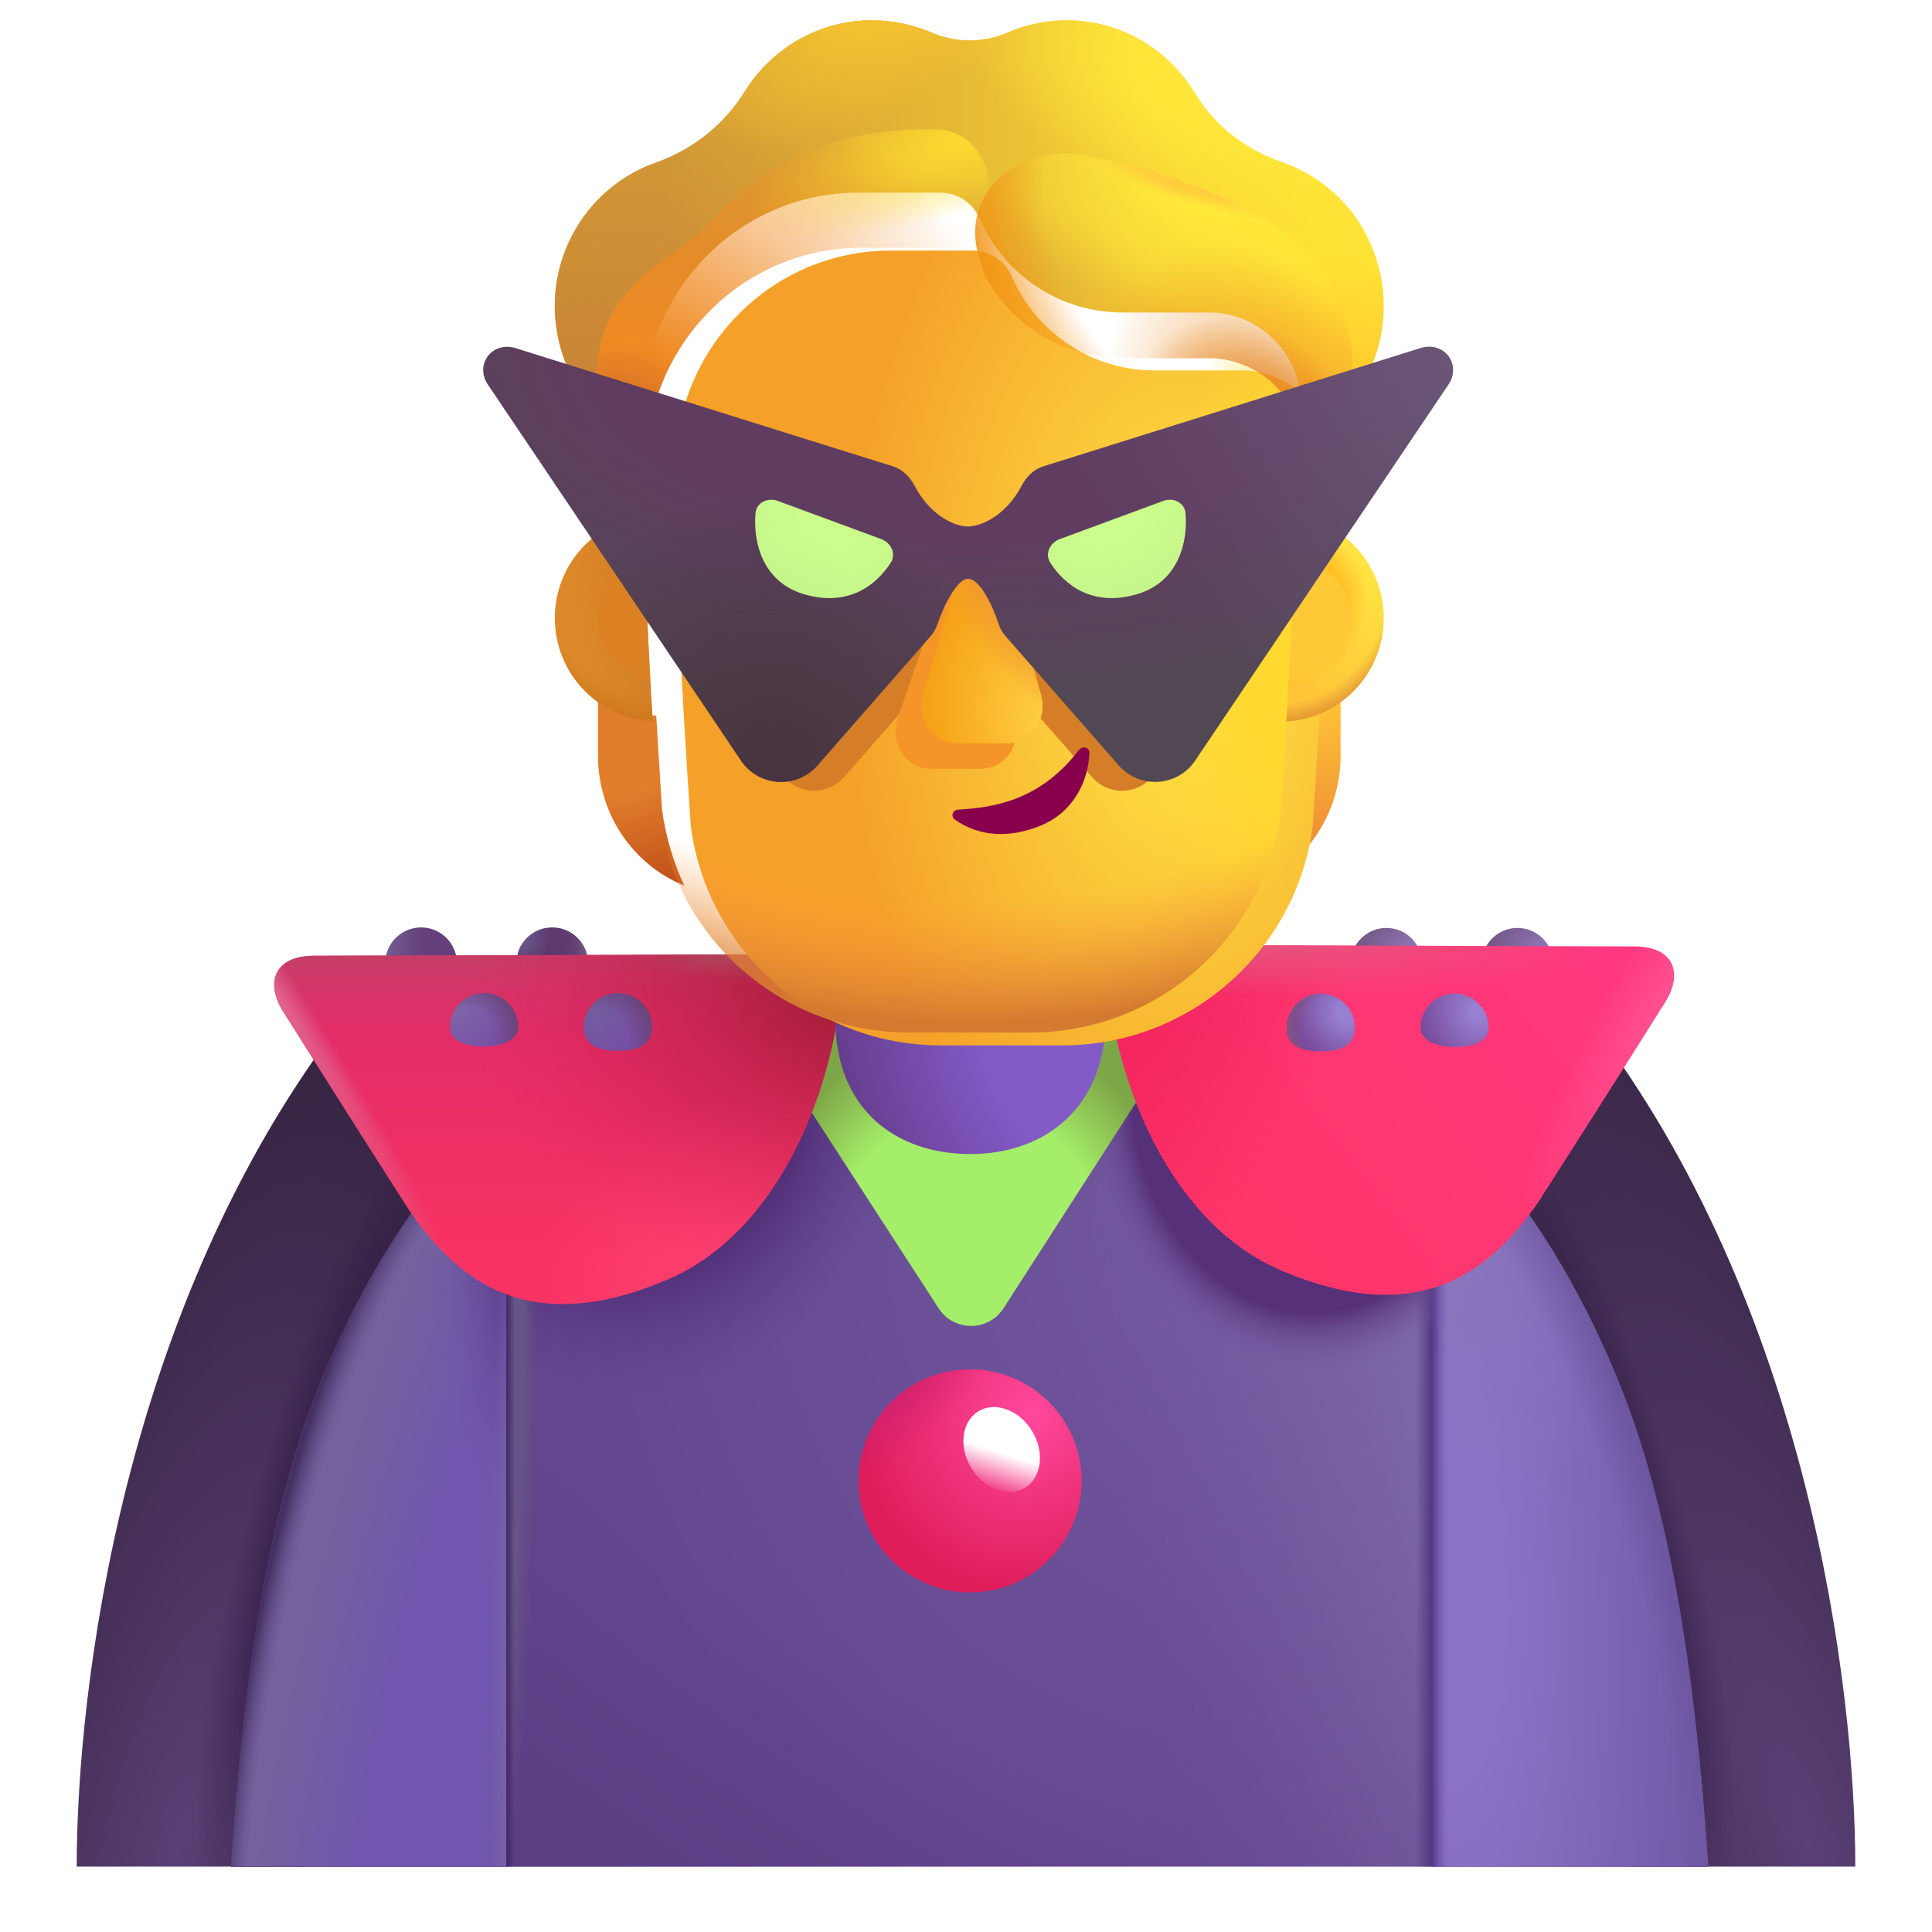 <svg viewBox="1 1 30 30" xmlns="http://www.w3.org/2000/svg">
<g filter="url(#filter0_i_4002_995)">
<path d="M1.991 29.985H5.522L9.772 21.235L6.124 16.837C2.71 21.274 1.991 27.22 1.991 29.985Z" fill="url(#paint0_radial_4002_995)"/>
<path d="M1.991 29.985H5.522L9.772 21.235L6.124 16.837C2.71 21.274 1.991 27.22 1.991 29.985Z" fill="url(#paint1_radial_4002_995)"/>
</g>
<g filter="url(#filter1_i_4002_995)">
<path d="M30.009 29.985H26.478L22.228 21.235L25.876 16.837C29.29 21.274 30.009 27.22 30.009 29.985Z" fill="url(#paint2_radial_4002_995)"/>
<path d="M30.009 29.985H26.478L22.228 21.235L25.876 16.837C29.29 21.274 30.009 27.22 30.009 29.985Z" fill="url(#paint3_radial_4002_995)"/>
</g>
<path d="M4.588 29.985H27.526C27.32 26.916 26.92 24.372 26.12 22.422C23.675 16.467 18.96 15.469 16.057 15.61C13.153 15.469 8.439 16.467 5.994 22.422C5.193 24.372 4.793 26.916 4.588 29.985Z" fill="url(#paint4_radial_4002_995)"/>
<path d="M4.588 29.985H27.526C27.32 26.916 26.92 24.372 26.12 22.422C23.675 16.467 18.96 15.469 16.057 15.61C13.153 15.469 8.439 16.467 5.994 22.422C5.193 24.372 4.793 26.916 4.588 29.985Z" fill="url(#paint5_radial_4002_995)"/>
<path d="M4.588 29.985H27.526C27.32 26.916 26.92 24.372 26.12 22.422C23.675 16.467 18.96 15.469 16.057 15.61C13.153 15.469 8.439 16.467 5.994 22.422C5.193 24.372 4.793 26.916 4.588 29.985Z" fill="url(#paint6_radial_4002_995)"/>
<path d="M4.588 29.985H27.526C27.32 26.916 26.92 24.372 26.12 22.422C23.675 16.467 18.96 15.469 16.057 15.61C13.153 15.469 8.439 16.467 5.994 22.422C5.193 24.372 4.793 26.916 4.588 29.985Z" fill="url(#paint7_linear_4002_995)"/>
<path d="M4.588 29.985H27.526C27.32 26.916 26.92 24.372 26.12 22.422C23.675 16.467 18.96 15.469 16.057 15.61C13.153 15.469 8.439 16.467 5.994 22.422C5.193 24.372 4.793 26.916 4.588 29.985Z" fill="url(#paint8_radial_4002_995)"/>
<path d="M4.588 29.985H27.526C27.32 26.916 26.92 24.372 26.12 22.422C23.675 16.467 18.96 15.469 16.057 15.61C13.153 15.469 8.439 16.467 5.994 22.422C5.193 24.372 4.793 26.916 4.588 29.985Z" fill="url(#paint9_radial_4002_995)"/>
<path d="M4.588 29.985H27.526C27.32 26.916 26.92 24.372 26.12 22.422C23.675 16.467 18.96 15.469 16.057 15.61C13.153 15.469 8.439 16.467 5.994 22.422C5.193 24.372 4.793 26.916 4.588 29.985Z" fill="url(#paint10_radial_4002_995)"/>
<path d="M4.588 29.985H27.526C27.32 26.916 26.92 24.372 26.12 22.422C23.675 16.467 18.96 15.469 16.057 15.61C13.153 15.469 8.439 16.467 5.994 22.422C5.193 24.372 4.793 26.916 4.588 29.985Z" fill="url(#paint11_linear_4002_995)"/>
<path d="M23.252 18.142V29.985H27.526C27.32 26.916 26.92 24.372 26.12 22.422C25.347 20.541 24.349 19.154 23.252 18.142Z" fill="url(#paint12_radial_4002_995)"/>
<path d="M23.252 18.142V29.985H27.526C27.32 26.916 26.92 24.372 26.12 22.422C25.347 20.541 24.349 19.154 23.252 18.142Z" fill="url(#paint13_radial_4002_995)"/>
<path d="M23.252 18.142V29.985H27.526C27.32 26.916 26.92 24.372 26.12 22.422C25.347 20.541 24.349 19.154 23.252 18.142Z" fill="url(#paint14_radial_4002_995)"/>
<path d="M23.252 18.142V29.985H27.526C27.32 26.916 26.92 24.372 26.12 22.422C25.347 20.541 24.349 19.154 23.252 18.142Z" fill="url(#paint15_linear_4002_995)"/>
<path d="M8.861 18.142V29.985H4.588C4.793 26.916 5.193 24.372 5.994 22.422C6.766 20.541 7.765 19.154 8.861 18.142Z" fill="url(#paint16_radial_4002_995)"/>
<path d="M8.861 18.142V29.985H4.588C4.793 26.916 5.193 24.372 5.994 22.422C6.766 20.541 7.765 19.154 8.861 18.142Z" fill="url(#paint17_radial_4002_995)"/>
<path d="M8.861 18.142V29.985H4.588C4.793 26.916 5.193 24.372 5.994 22.422C6.766 20.541 7.765 19.154 8.861 18.142Z" fill="url(#paint18_radial_4002_995)"/>
<path d="M8.861 18.142V29.985H4.588C4.793 26.916 5.193 24.372 5.994 22.422C6.766 20.541 7.765 19.154 8.861 18.142Z" fill="url(#paint19_radial_4002_995)"/>
<path d="M15.575 21.315L12.596 16.72H19.541L16.583 21.314C16.347 21.68 15.812 21.681 15.575 21.315Z" fill="url(#paint20_radial_4002_995)"/>
<path d="M23.083 15.964C23.083 16.186 22.834 16.28 22.527 16.28C22.221 16.28 21.972 16.161 21.972 15.964C21.972 15.658 22.221 15.409 22.527 15.409C22.834 15.409 23.083 15.658 23.083 15.964Z" fill="url(#paint21_radial_4002_995)"/>
<path d="M25.118 15.964C25.118 16.186 24.869 16.28 24.563 16.28C24.256 16.28 24.007 16.161 24.007 15.964C24.007 15.658 24.256 15.409 24.563 15.409C24.869 15.409 25.118 15.658 25.118 15.964Z" fill="url(#paint22_radial_4002_995)"/>
<g filter="url(#filter2_i_4002_995)">
<path d="M24.635 19.919C23.885 21.001 22.78 21.895 20.627 20.97C18.791 20.181 17.916 17.701 17.916 15.923L26.119 15.946C26.772 15.946 26.871 16.388 26.611 16.802C25.966 17.832 25.092 19.207 24.635 19.919Z" fill="url(#paint23_linear_4002_995)"/>
<path d="M24.635 19.919C23.885 21.001 22.78 21.895 20.627 20.97C18.791 20.181 17.916 17.701 17.916 15.923L26.119 15.946C26.772 15.946 26.871 16.388 26.611 16.802C25.966 17.832 25.092 19.207 24.635 19.919Z" fill="url(#paint24_radial_4002_995)"/>
<path d="M24.635 19.919C23.885 21.001 22.78 21.895 20.627 20.97C18.791 20.181 17.916 17.701 17.916 15.923L26.119 15.946C26.772 15.946 26.871 16.388 26.611 16.802C25.966 17.832 25.092 19.207 24.635 19.919Z" fill="url(#paint25_radial_4002_995)"/>
<path d="M24.635 19.919C23.885 21.001 22.78 21.895 20.627 20.97C18.791 20.181 17.916 17.701 17.916 15.923L26.119 15.946C26.772 15.946 26.871 16.388 26.611 16.802C25.966 17.832 25.092 19.207 24.635 19.919Z" fill="url(#paint26_radial_4002_995)"/>
</g>
<path d="M9.019 15.957C9.019 16.178 9.268 16.272 9.575 16.272C9.881 16.272 10.13 16.153 10.13 15.957C10.13 15.65 9.881 15.401 9.575 15.401C9.268 15.401 9.019 15.65 9.019 15.957Z" fill="#5C396F"/>
<path d="M9.019 15.957C9.019 16.178 9.268 16.272 9.575 16.272C9.881 16.272 10.13 16.153 10.13 15.957C10.13 15.65 9.881 15.401 9.575 15.401C9.268 15.401 9.019 15.65 9.019 15.957Z" fill="url(#paint27_radial_4002_995)"/>
<path d="M9.019 15.957C9.019 16.178 9.268 16.272 9.575 16.272C9.881 16.272 10.13 16.153 10.13 15.957C10.13 15.65 9.881 15.401 9.575 15.401C9.268 15.401 9.019 15.65 9.019 15.957Z" fill="url(#paint28_radial_4002_995)"/>
<path d="M6.984 15.957C6.984 16.178 7.233 16.272 7.539 16.272C7.846 16.272 8.095 16.153 8.095 15.957C8.095 15.65 7.846 15.401 7.539 15.401C7.233 15.401 6.984 15.65 6.984 15.957Z" fill="#64417A"/>
<path d="M6.984 15.957C6.984 16.178 7.233 16.272 7.539 16.272C7.846 16.272 8.095 16.153 8.095 15.957C8.095 15.65 7.846 15.401 7.539 15.401C7.233 15.401 6.984 15.65 6.984 15.957Z" fill="url(#paint29_radial_4002_995)"/>
<g filter="url(#filter3_i_4002_995)">
<path d="M7.467 19.913C8.217 20.995 9.323 21.889 11.475 20.964C13.311 20.175 14.186 17.695 14.186 15.917L5.983 15.941C5.331 15.941 5.232 16.383 5.491 16.796C6.137 17.826 7.01 19.202 7.467 19.913Z" fill="url(#paint30_linear_4002_995)"/>
<path d="M7.467 19.913C8.217 20.995 9.323 21.889 11.475 20.964C13.311 20.175 14.186 17.695 14.186 15.917L5.983 15.941C5.331 15.941 5.232 16.383 5.491 16.796C6.137 17.826 7.01 19.202 7.467 19.913Z" fill="url(#paint31_linear_4002_995)"/>
<path d="M7.467 19.913C8.217 20.995 9.323 21.889 11.475 20.964C13.311 20.175 14.186 17.695 14.186 15.917L5.983 15.941C5.331 15.941 5.232 16.383 5.491 16.796C6.137 17.826 7.01 19.202 7.467 19.913Z" fill="url(#paint32_radial_4002_995)"/>
<path d="M7.467 19.913C8.217 20.995 9.323 21.889 11.475 20.964C13.311 20.175 14.186 17.695 14.186 15.917L5.983 15.941C5.331 15.941 5.232 16.383 5.491 16.796C6.137 17.826 7.01 19.202 7.467 19.913Z" fill="url(#paint33_radial_4002_995)"/>
<path d="M7.467 19.913C8.217 20.995 9.323 21.889 11.475 20.964C13.311 20.175 14.186 17.695 14.186 15.917L5.983 15.941C5.331 15.941 5.232 16.383 5.491 16.796C6.137 17.826 7.01 19.202 7.467 19.913Z" fill="url(#paint34_radial_4002_995)"/>
<path d="M7.467 19.913C8.217 20.995 9.323 21.889 11.475 20.964C13.311 20.175 14.186 17.695 14.186 15.917L5.983 15.941C5.331 15.941 5.232 16.383 5.491 16.796C6.137 17.826 7.01 19.202 7.467 19.913Z" fill="url(#paint35_radial_4002_995)"/>
</g>
<g filter="url(#filter4_i_4002_995)">
<path d="M13.971 15.075C13.971 13.916 14.91 12.977 16.069 12.977C17.227 12.977 18.166 13.916 18.166 15.075V16.622C18.166 17.993 17.227 18.72 16.069 18.72C14.91 18.72 13.971 18.024 13.971 16.622V15.075Z" fill="url(#paint36_radial_4002_995)"/>
</g>
<path d="M22.037 16.958C22.037 17.25 21.8 17.325 21.508 17.325C21.216 17.325 20.979 17.25 20.979 16.958C20.979 16.666 21.216 16.429 21.508 16.429C21.8 16.429 22.037 16.666 22.037 16.958Z" fill="url(#paint37_radial_4002_995)"/>
<path d="M22.037 16.958C22.037 17.25 21.8 17.325 21.508 17.325C21.216 17.325 20.979 17.25 20.979 16.958C20.979 16.666 21.216 16.429 21.508 16.429C21.8 16.429 22.037 16.666 22.037 16.958Z" fill="url(#paint38_radial_4002_995)"/>
<path d="M24.115 16.958C24.115 17.169 23.878 17.259 23.586 17.259C23.294 17.259 23.057 17.145 23.057 16.958C23.057 16.666 23.294 16.429 23.586 16.429C23.878 16.429 24.115 16.666 24.115 16.958Z" fill="url(#paint39_radial_4002_995)"/>
<path d="M7.987 16.95C7.987 17.161 8.224 17.251 8.516 17.251C8.809 17.251 9.046 17.138 9.046 16.95C9.046 16.658 8.809 16.421 8.516 16.421C8.224 16.421 7.987 16.658 7.987 16.95Z" fill="url(#paint40_radial_4002_995)"/>
<path d="M7.987 16.95C7.987 17.161 8.224 17.251 8.516 17.251C8.809 17.251 9.046 17.138 9.046 16.95C9.046 16.658 8.809 16.421 8.516 16.421C8.224 16.421 7.987 16.658 7.987 16.95Z" fill="url(#paint41_radial_4002_995)"/>
<path d="M10.065 16.95C10.065 17.242 10.302 17.317 10.594 17.317C10.887 17.317 11.124 17.242 11.124 16.95C11.124 16.658 10.887 16.421 10.594 16.421C10.302 16.421 10.065 16.658 10.065 16.95Z" fill="url(#paint42_radial_4002_995)"/>
<path d="M10.065 16.95C10.065 17.242 10.302 17.317 10.594 17.317C10.887 17.317 11.124 17.242 11.124 16.95C11.124 16.658 10.887 16.421 10.594 16.421C10.302 16.421 10.065 16.658 10.065 16.95Z" fill="url(#paint43_radial_4002_995)"/>
<g filter="url(#filter5_i_4002_995)">
<circle cx="16.063" cy="23.995" r="1.732" fill="url(#paint44_radial_4002_995)"/>
<circle cx="16.063" cy="23.995" r="1.732" fill="url(#paint45_radial_4002_995)"/>
</g>
<ellipse cx="16.554" cy="23.508" rx="0.552" ry="0.695" transform="rotate(-31.445 16.554 23.508)" fill="url(#paint46_linear_4002_995)"/>
<path d="M20.912 12.112C21.248 12.101 21.562 11.987 21.817 11.803V12.734C21.817 13.627 21.285 14.423 20.476 14.753C20.646 14.391 20.763 13.995 20.822 13.573L20.912 12.112Z" fill="url(#paint47_radial_4002_995)"/>
<path d="M20.912 12.112C21.248 12.101 21.562 11.987 21.817 11.803V12.734C21.817 13.627 21.285 14.423 20.476 14.753C20.646 14.391 20.763 13.995 20.822 13.573L20.912 12.112Z" fill="url(#paint48_radial_4002_995)"/>
<path d="M11.19 12.112C10.854 12.101 10.54 11.987 10.285 11.803V12.734C10.285 13.627 10.817 14.423 11.626 14.753C11.456 14.391 11.339 13.995 11.28 13.573L11.19 12.112Z" fill="url(#paint49_radial_4002_995)"/>
<g filter="url(#filter6_ii_4002_995)">
<path d="M11.226 13.627C11.483 15.579 13.145 17.033 15.112 17.033H16.998C18.965 17.033 20.627 15.579 20.884 13.627C21.002 11.743 21.121 9.867 21.208 7.984C21.198 7.217 20.593 6.584 19.829 6.552H18.429C17.474 6.552 16.61 5.989 16.217 5.109C16.117 4.857 15.873 4.691 15.602 4.691H14.329C12.484 4.691 10.988 6.204 10.988 8.07C10.988 9.931 11.104 11.761 11.226 13.627Z" fill="url(#paint50_radial_4002_995)"/>
</g>
<path d="M11.226 13.627C11.483 15.579 13.145 17.033 15.112 17.033H16.998C18.965 17.033 20.627 15.579 20.884 13.627C21.002 11.743 21.121 9.867 21.208 7.984C21.198 7.217 20.593 6.584 19.829 6.552H18.429C17.474 6.552 16.61 5.989 16.217 5.109C16.117 4.857 15.873 4.691 15.602 4.691H14.329C12.484 4.691 10.988 6.204 10.988 8.07C10.988 9.931 11.104 11.761 11.226 13.627Z" fill="url(#paint51_radial_4002_995)"/>
<path d="M11.226 13.627C11.483 15.579 13.145 17.033 15.112 17.033H16.998C18.965 17.033 20.627 15.579 20.884 13.627C21.002 11.743 21.121 9.867 21.208 7.984C21.198 7.217 20.593 6.584 19.829 6.552H18.429C17.474 6.552 16.61 5.989 16.217 5.109C16.117 4.857 15.873 4.691 15.602 4.691H14.329C12.484 4.691 10.988 6.204 10.988 8.07C10.988 9.931 11.104 11.761 11.226 13.627Z" fill="url(#paint52_radial_4002_995)"/>
<path d="M11.226 13.627C11.483 15.579 13.145 17.033 15.112 17.033H16.998C18.965 17.033 20.627 15.579 20.884 13.627C21.002 11.743 21.121 9.867 21.208 7.984C21.198 7.217 20.593 6.584 19.829 6.552H18.429C17.474 6.552 16.61 5.989 16.217 5.109C16.117 4.857 15.873 4.691 15.602 4.691H14.329C12.484 4.691 10.988 6.204 10.988 8.07C10.988 9.931 11.104 11.761 11.226 13.627Z" fill="url(#paint53_radial_4002_995)"/>
<path d="M11.226 13.627C11.483 15.579 13.145 17.033 15.112 17.033H16.998C18.965 17.033 20.627 15.579 20.884 13.627C21.002 11.743 21.121 9.867 21.208 7.984C21.198 7.217 20.593 6.584 19.829 6.552H18.429C17.474 6.552 16.61 5.989 16.217 5.109C16.117 4.857 15.873 4.691 15.602 4.691H14.329C12.484 4.691 10.988 6.204 10.988 8.07C10.988 9.931 11.104 11.761 11.226 13.627Z" fill="url(#paint54_radial_4002_995)"/>
<g filter="url(#filter7_f_4002_995)">
<path d="M9.897 8.202L13.132 13.007C13.359 13.342 13.841 13.372 14.107 13.068L15.556 11.412C15.595 11.368 15.623 11.316 15.642 11.26C15.722 11.02 15.895 10.684 16.03 10.684C16.184 10.684 16.343 11.02 16.423 11.26C16.441 11.316 16.47 11.368 16.508 11.412L17.958 13.068C18.224 13.372 18.706 13.342 18.933 13.007L22.168 8.202C22.342 7.944 22.111 7.643 21.814 7.736L16.993 9.246C16.869 9.285 16.775 9.381 16.715 9.496C16.537 9.837 16.239 10.01 16.03 10.015C15.82 10.01 15.527 9.837 15.35 9.496C15.29 9.381 15.195 9.285 15.072 9.246L10.251 7.736C9.953 7.643 9.722 7.944 9.897 8.202Z" fill="#D57E27"/>
</g>
<g filter="url(#filter8_f_4002_995)">
<path d="M15.565 10.343L14.93 12.181C14.822 12.559 15.082 12.938 15.451 12.938H16.237C16.606 12.938 16.866 12.554 16.758 12.181L16.226 10.343C16.112 9.936 15.684 9.936 15.565 10.343Z" fill="#F59529"/>
</g>
<g filter="url(#filter9_i_4002_995)">
<path d="M15.669 10.147L15.137 11.986C15.029 12.364 15.289 12.742 15.658 12.742H16.444C16.813 12.742 17.073 12.358 16.965 11.986L16.433 10.147C16.32 9.74 15.788 9.74 15.669 10.147Z" fill="#F6A218"/>
<path d="M15.669 10.147L15.137 11.986C15.029 12.364 15.289 12.742 15.658 12.742H16.444C16.813 12.742 17.073 12.358 16.965 11.986L16.433 10.147C16.32 9.74 15.788 9.74 15.669 10.147Z" fill="url(#paint55_radial_4002_995)"/>
<path d="M15.669 10.147L15.137 11.986C15.029 12.364 15.289 12.742 15.658 12.742H16.444C16.813 12.742 17.073 12.358 16.965 11.986L16.433 10.147C16.32 9.74 15.788 9.74 15.669 10.147Z" fill="url(#paint56_radial_4002_995)"/>
</g>
<g filter="url(#filter10_ii_4002_995)">
<path d="M20.906 4.219C21.42 4.396 21.882 4.755 22.173 5.27C22.64 6.091 22.571 7.073 22.067 7.797C21.892 8.054 21.797 8.36 21.797 8.671V9.859C21.61 9.729 21.363 9.632 21.13 9.591L21.208 7.984C21.198 7.217 20.593 6.584 19.829 6.552H18.429C17.474 6.552 16.61 5.989 16.217 5.109C16.116 4.857 15.873 4.691 15.602 4.691H14.329C12.483 4.691 10.988 6.204 10.988 8.07L11.018 9.608C10.764 9.645 10.499 9.73 10.298 9.871V8.671C10.298 8.36 10.203 8.054 10.028 7.797C9.55 7.094 9.466 6.15 9.885 5.351C10.176 4.798 10.648 4.412 11.184 4.224C11.757 4.021 12.245 3.634 12.568 3.114C12.982 2.454 13.709 2.015 14.541 2.015C14.865 2.015 15.172 2.084 15.459 2.202C15.841 2.369 16.27 2.369 16.652 2.202C16.933 2.084 17.241 2.015 17.564 2.015C18.408 2.015 19.145 2.471 19.553 3.146C19.861 3.656 20.344 4.026 20.906 4.219Z" fill="url(#paint57_linear_4002_995)"/>
<path d="M20.906 4.219C21.42 4.396 21.882 4.755 22.173 5.27C22.64 6.091 22.571 7.073 22.067 7.797C21.892 8.054 21.797 8.36 21.797 8.671V9.859C21.61 9.729 21.363 9.632 21.13 9.591L21.208 7.984C21.198 7.217 20.593 6.584 19.829 6.552H18.429C17.474 6.552 16.61 5.989 16.217 5.109C16.116 4.857 15.873 4.691 15.602 4.691H14.329C12.483 4.691 10.988 6.204 10.988 8.07L11.018 9.608C10.764 9.645 10.499 9.73 10.298 9.871V8.671C10.298 8.36 10.203 8.054 10.028 7.797C9.55 7.094 9.466 6.15 9.885 5.351C10.176 4.798 10.648 4.412 11.184 4.224C11.757 4.021 12.245 3.634 12.568 3.114C12.982 2.454 13.709 2.015 14.541 2.015C14.865 2.015 15.172 2.084 15.459 2.202C15.841 2.369 16.27 2.369 16.652 2.202C16.933 2.084 17.241 2.015 17.564 2.015C18.408 2.015 19.145 2.471 19.553 3.146C19.861 3.656 20.344 4.026 20.906 4.219Z" fill="url(#paint58_radial_4002_995)"/>
<path d="M20.906 4.219C21.42 4.396 21.882 4.755 22.173 5.27C22.64 6.091 22.571 7.073 22.067 7.797C21.892 8.054 21.797 8.36 21.797 8.671V9.859C21.61 9.729 21.363 9.632 21.13 9.591L21.208 7.984C21.198 7.217 20.593 6.584 19.829 6.552H18.429C17.474 6.552 16.61 5.989 16.217 5.109C16.116 4.857 15.873 4.691 15.602 4.691H14.329C12.483 4.691 10.988 6.204 10.988 8.07L11.018 9.608C10.764 9.645 10.499 9.73 10.298 9.871V8.671C10.298 8.36 10.203 8.054 10.028 7.797C9.55 7.094 9.466 6.15 9.885 5.351C10.176 4.798 10.648 4.412 11.184 4.224C11.757 4.021 12.245 3.634 12.568 3.114C12.982 2.454 13.709 2.015 14.541 2.015C14.865 2.015 15.172 2.084 15.459 2.202C15.841 2.369 16.27 2.369 16.652 2.202C16.933 2.084 17.241 2.015 17.564 2.015C18.408 2.015 19.145 2.471 19.553 3.146C19.861 3.656 20.344 4.026 20.906 4.219Z" fill="url(#paint59_radial_4002_995)"/>
<path d="M20.906 4.219C21.42 4.396 21.882 4.755 22.173 5.27C22.64 6.091 22.571 7.073 22.067 7.797C21.892 8.054 21.797 8.36 21.797 8.671V9.859C21.61 9.729 21.363 9.632 21.13 9.591L21.208 7.984C21.198 7.217 20.593 6.584 19.829 6.552H18.429C17.474 6.552 16.61 5.989 16.217 5.109C16.116 4.857 15.873 4.691 15.602 4.691H14.329C12.483 4.691 10.988 6.204 10.988 8.07L11.018 9.608C10.764 9.645 10.499 9.73 10.298 9.871V8.671C10.298 8.36 10.203 8.054 10.028 7.797C9.55 7.094 9.466 6.15 9.885 5.351C10.176 4.798 10.648 4.412 11.184 4.224C11.757 4.021 12.245 3.634 12.568 3.114C12.982 2.454 13.709 2.015 14.541 2.015C14.865 2.015 15.172 2.084 15.459 2.202C15.841 2.369 16.27 2.369 16.652 2.202C16.933 2.084 17.241 2.015 17.564 2.015C18.408 2.015 19.145 2.471 19.553 3.146C19.861 3.656 20.344 4.026 20.906 4.219Z" fill="url(#paint60_radial_4002_995)"/>
<path d="M20.906 4.219C21.42 4.396 21.882 4.755 22.173 5.27C22.64 6.091 22.571 7.073 22.067 7.797C21.892 8.054 21.797 8.36 21.797 8.671V9.859C21.61 9.729 21.363 9.632 21.13 9.591L21.208 7.984C21.198 7.217 20.593 6.584 19.829 6.552H18.429C17.474 6.552 16.61 5.989 16.217 5.109C16.116 4.857 15.873 4.691 15.602 4.691H14.329C12.483 4.691 10.988 6.204 10.988 8.07L11.018 9.608C10.764 9.645 10.499 9.73 10.298 9.871V8.671C10.298 8.36 10.203 8.054 10.028 7.797C9.55 7.094 9.466 6.15 9.885 5.351C10.176 4.798 10.648 4.412 11.184 4.224C11.757 4.021 12.245 3.634 12.568 3.114C12.982 2.454 13.709 2.015 14.541 2.015C14.865 2.015 15.172 2.084 15.459 2.202C15.841 2.369 16.27 2.369 16.652 2.202C16.933 2.084 17.241 2.015 17.564 2.015C18.408 2.015 19.145 2.471 19.553 3.146C19.861 3.656 20.344 4.026 20.906 4.219Z" fill="url(#paint61_radial_4002_995)"/>
</g>
<g filter="url(#filter11_f_4002_995)">
<path d="M16.332 5.401C16.308 5.356 16.286 5.311 16.266 5.264C16.165 5.012 15.921 4.846 15.65 4.846H14.377C12.532 4.846 11.036 6.358 11.036 8.225V8.5C10.696 8.241 10.268 7.695 10.268 6.812C10.268 5.74 11.05 5.199 11.549 4.853C11.69 4.755 11.808 4.673 11.88 4.6C11.91 4.568 11.943 4.533 11.979 4.495C12.329 4.124 12.951 3.464 14.039 3.175C14.57 3.034 15.109 2.999 15.547 3.01C16.019 3.021 16.353 3.43 16.353 3.902V5.387L16.332 5.401Z" fill="url(#paint62_radial_4002_995)"/>
<path d="M16.332 5.401C16.308 5.356 16.286 5.311 16.266 5.264C16.165 5.012 15.921 4.846 15.65 4.846H14.377C12.532 4.846 11.036 6.358 11.036 8.225V8.5C10.696 8.241 10.268 7.695 10.268 6.812C10.268 5.74 11.05 5.199 11.549 4.853C11.69 4.755 11.808 4.673 11.88 4.6C11.91 4.568 11.943 4.533 11.979 4.495C12.329 4.124 12.951 3.464 14.039 3.175C14.57 3.034 15.109 2.999 15.547 3.01C16.019 3.021 16.353 3.43 16.353 3.902V5.387L16.332 5.401Z" fill="url(#paint63_radial_4002_995)"/>
</g>
<g filter="url(#filter12_f_4002_995)">
<path d="M21.264 8.618L21.235 7.987C21.224 7.224 20.593 6.594 19.829 6.562H18.429C17.54 6.562 16.73 6.076 16.305 5.302C16.305 5.302 16.247 5.166 16.185 4.934C15.929 3.964 16.856 3.222 17.841 3.413C18.814 3.601 19.923 3.93 20.743 4.464C22.488 5.602 22.182 7.653 21.264 8.618Z" fill="url(#paint64_radial_4002_995)"/>
<path d="M21.264 8.618L21.235 7.987C21.224 7.224 20.593 6.594 19.829 6.562H18.429C17.54 6.562 16.73 6.076 16.305 5.302C16.305 5.302 16.247 5.166 16.185 4.934C15.929 3.964 16.856 3.222 17.841 3.413C18.814 3.601 19.923 3.93 20.743 4.464C22.488 5.602 22.182 7.653 21.264 8.618Z" fill="url(#paint65_radial_4002_995)"/>
<path d="M21.264 8.618L21.235 7.987C21.224 7.224 20.593 6.594 19.829 6.562H18.429C17.54 6.562 16.73 6.076 16.305 5.302C16.305 5.302 16.247 5.166 16.185 4.934C15.929 3.964 16.856 3.222 17.841 3.413C18.814 3.601 19.923 3.93 20.743 4.464C22.488 5.602 22.182 7.653 21.264 8.618Z" fill="url(#paint66_radial_4002_995)"/>
<path d="M21.264 8.618L21.235 7.987C21.224 7.224 20.593 6.594 19.829 6.562H18.429C17.54 6.562 16.73 6.076 16.305 5.302C16.305 5.302 16.247 5.166 16.185 4.934C15.929 3.964 16.856 3.222 17.841 3.413C18.814 3.601 19.923 3.93 20.743 4.464C22.488 5.602 22.182 7.653 21.264 8.618Z" fill="url(#paint67_radial_4002_995)"/>
<path d="M21.264 8.618L21.235 7.987C21.224 7.224 20.593 6.594 19.829 6.562H18.429C17.54 6.562 16.73 6.076 16.305 5.302C16.305 5.302 16.247 5.166 16.185 4.934C15.929 3.964 16.856 3.222 17.841 3.413C18.814 3.601 19.923 3.93 20.743 4.464C22.488 5.602 22.182 7.653 21.264 8.618Z" fill="url(#paint68_radial_4002_995)"/>
</g>
<path d="M20.973 12.203C21.039 11.139 21.102 10.076 21.157 9.012C21.913 9.144 22.487 9.803 22.487 10.596C22.487 11.453 21.817 12.154 20.973 12.203Z" fill="url(#paint69_linear_4002_995)"/>
<path d="M20.973 12.203C21.039 11.139 21.102 10.076 21.157 9.012C21.913 9.144 22.487 9.803 22.487 10.596C22.487 11.453 21.817 12.154 20.973 12.203Z" fill="url(#paint70_radial_4002_995)"/>
<path d="M20.973 12.203C21.039 11.139 21.102 10.076 21.157 9.012C21.913 9.144 22.487 9.803 22.487 10.596C22.487 11.453 21.817 12.154 20.973 12.203Z" fill="url(#paint71_radial_4002_995)"/>
<path d="M10.997 9.003C10.216 9.113 9.615 9.785 9.615 10.596C9.615 11.456 10.288 12.157 11.136 12.203C11.071 11.135 11.018 10.072 10.997 9.003Z" fill="url(#paint72_linear_4002_995)"/>
<path d="M10.997 9.003C10.216 9.113 9.615 9.785 9.615 10.596C9.615 11.456 10.288 12.157 11.136 12.203C11.071 11.135 11.018 10.072 10.997 9.003Z" fill="url(#paint73_radial_4002_995)"/>
<g filter="url(#filter13_f_4002_995)">
<path d="M11.014 9.664C10.587 9.76 10.268 10.141 10.268 10.597C10.268 11.081 10.63 11.482 11.097 11.544C11.063 10.917 11.033 10.291 11.014 9.664Z" fill="#DD8224"/>
</g>
<g filter="url(#filter14_f_4002_995)">
<path d="M21.013 11.552C21.051 10.917 21.089 10.283 21.123 9.648C21.595 9.707 21.959 10.109 21.959 10.597C21.959 11.121 21.536 11.547 21.013 11.552Z" fill="#FFC837"/>
</g>
<g filter="url(#filter15_iii_4002_995)">
<path d="M8.576 6.872L12.508 12.713C12.783 13.119 13.369 13.155 13.693 12.786L15.454 10.774C15.501 10.72 15.536 10.657 15.558 10.589C15.656 10.297 15.865 9.888 16.029 9.888C16.217 9.888 16.41 10.297 16.507 10.589C16.529 10.657 16.564 10.72 16.611 10.774L18.372 12.786C18.696 13.155 19.282 13.119 19.557 12.713L23.489 6.872C23.701 6.559 23.421 6.193 23.059 6.306L17.2 8.141C17.05 8.188 16.935 8.306 16.862 8.445C16.646 8.86 16.284 9.07 16.029 9.076C15.775 9.07 15.419 8.86 15.203 8.445C15.13 8.306 15.015 8.188 14.865 8.141L9.006 6.306C8.645 6.193 8.364 6.559 8.576 6.872Z" fill="url(#paint74_radial_4002_995)"/>
<path d="M8.576 6.872L12.508 12.713C12.783 13.119 13.369 13.155 13.693 12.786L15.454 10.774C15.501 10.72 15.536 10.657 15.558 10.589C15.656 10.297 15.865 9.888 16.029 9.888C16.217 9.888 16.41 10.297 16.507 10.589C16.529 10.657 16.564 10.72 16.611 10.774L18.372 12.786C18.696 13.155 19.282 13.119 19.557 12.713L23.489 6.872C23.701 6.559 23.421 6.193 23.059 6.306L17.2 8.141C17.05 8.188 16.935 8.306 16.862 8.445C16.646 8.86 16.284 9.07 16.029 9.076C15.775 9.07 15.419 8.86 15.203 8.445C15.13 8.306 15.015 8.188 14.865 8.141L9.006 6.306C8.645 6.193 8.364 6.559 8.576 6.872Z" fill="url(#paint75_radial_4002_995)"/>
<path d="M8.576 6.872L12.508 12.713C12.783 13.119 13.369 13.155 13.693 12.786L15.454 10.774C15.501 10.72 15.536 10.657 15.558 10.589C15.656 10.297 15.865 9.888 16.029 9.888C16.217 9.888 16.41 10.297 16.507 10.589C16.529 10.657 16.564 10.72 16.611 10.774L18.372 12.786C18.696 13.155 19.282 13.119 19.557 12.713L23.489 6.872C23.701 6.559 23.421 6.193 23.059 6.306L17.2 8.141C17.05 8.188 16.935 8.306 16.862 8.445C16.646 8.86 16.284 9.07 16.029 9.076C15.775 9.07 15.419 8.86 15.203 8.445C15.13 8.306 15.015 8.188 14.865 8.141L9.006 6.306C8.645 6.193 8.364 6.559 8.576 6.872Z" fill="url(#paint76_radial_4002_995)"/>
</g>
<g filter="url(#filter16_i_4002_995)">
<path d="M19.064 8.778L17.456 9.371C17.302 9.428 17.221 9.6 17.309 9.738C17.529 10.081 17.965 10.431 18.654 10.227C19.305 10.036 19.446 9.413 19.409 8.971C19.395 8.804 19.221 8.72 19.064 8.778Z" fill="url(#paint77_radial_4002_995)"/>
</g>
<g filter="url(#filter17_i_4002_995)">
<path d="M13.077 8.778L14.684 9.371C14.838 9.428 14.92 9.6 14.831 9.738C14.611 10.081 14.175 10.431 13.486 10.227C12.835 10.036 12.694 9.413 12.731 8.971C12.745 8.804 12.919 8.72 13.077 8.778Z" fill="url(#paint78_radial_4002_995)"/>
</g>
<path d="M17.751 12.648C17.136 13.455 16.382 13.541 15.878 13.572C15.793 13.578 15.757 13.677 15.827 13.726C16.204 13.995 16.684 14.019 17.169 13.816C17.679 13.604 17.902 13.113 17.916 12.693C17.919 12.602 17.806 12.575 17.751 12.648Z" fill="#88004D"/>
<defs>
<filter id="filter0_i_4002_995" x="1.991" y="16.837" width="7.981" height="13.148" filterUnits="userSpaceOnUse" color-interpolation-filters="sRGB">
<feFlood flood-opacity="0" result="BackgroundImageFix"/>
<feBlend mode="normal" in="SourceGraphic" in2="BackgroundImageFix" result="shape"/>
<feColorMatrix in="SourceAlpha" type="matrix" values="0 0 0 0 0 0 0 0 0 0 0 0 0 0 0 0 0 0 127 0" result="hardAlpha"/>
<feOffset dx="0.2"/>
<feGaussianBlur stdDeviation="0.2"/>
<feComposite in2="hardAlpha" operator="arithmetic" k2="-1" k3="1"/>
<feColorMatrix type="matrix" values="0 0 0 0 0.392 0 0 0 0 0.365 0 0 0 0 0.424 0 0 0 1 0"/>
<feBlend mode="normal" in2="shape" result="effect1_innerShadow_4002_995"/>
</filter>
<filter id="filter1_i_4002_995" x="22.028" y="16.837" width="7.981" height="13.148" filterUnits="userSpaceOnUse" color-interpolation-filters="sRGB">
<feFlood flood-opacity="0" result="BackgroundImageFix"/>
<feBlend mode="normal" in="SourceGraphic" in2="BackgroundImageFix" result="shape"/>
<feColorMatrix in="SourceAlpha" type="matrix" values="0 0 0 0 0 0 0 0 0 0 0 0 0 0 0 0 0 0 127 0" result="hardAlpha"/>
<feOffset dx="-0.2"/>
<feGaussianBlur stdDeviation="0.2"/>
<feComposite in2="hardAlpha" operator="arithmetic" k2="-1" k3="1"/>
<feColorMatrix type="matrix" values="0 0 0 0 0.392 0 0 0 0 0.365 0 0 0 0 0.424 0 0 0 1 0"/>
<feBlend mode="normal" in2="shape" result="effect1_innerShadow_4002_995"/>
</filter>
<filter id="filter2_i_4002_995" x="17.916" y="15.673" width="9.078" height="5.683" filterUnits="userSpaceOnUse" color-interpolation-filters="sRGB">
<feFlood flood-opacity="0" result="BackgroundImageFix"/>
<feBlend mode="normal" in="SourceGraphic" in2="BackgroundImageFix" result="shape"/>
<feColorMatrix in="SourceAlpha" type="matrix" values="0 0 0 0 0 0 0 0 0 0 0 0 0 0 0 0 0 0 127 0" result="hardAlpha"/>
<feOffset dx="0.25" dy="-0.25"/>
<feGaussianBlur stdDeviation="0.25"/>
<feComposite in2="hardAlpha" operator="arithmetic" k2="-1" k3="1"/>
<feColorMatrix type="matrix" values="0 0 0 0 0.804 0 0 0 0 0.102 0 0 0 0 0.325 0 0 0 1 0"/>
<feBlend mode="normal" in2="shape" result="effect1_innerShadow_4002_995"/>
</filter>
<filter id="filter3_i_4002_995" x="5.258" y="15.817" width="8.928" height="5.533" filterUnits="userSpaceOnUse" color-interpolation-filters="sRGB">
<feFlood flood-opacity="0" result="BackgroundImageFix"/>
<feBlend mode="normal" in="SourceGraphic" in2="BackgroundImageFix" result="shape"/>
<feColorMatrix in="SourceAlpha" type="matrix" values="0 0 0 0 0 0 0 0 0 0 0 0 0 0 0 0 0 0 127 0" result="hardAlpha"/>
<feOffset dx="-0.1" dy="-0.1"/>
<feGaussianBlur stdDeviation="0.125"/>
<feComposite in2="hardAlpha" operator="arithmetic" k2="-1" k3="1"/>
<feColorMatrix type="matrix" values="0 0 0 0 0.824 0 0 0 0 0.114 0 0 0 0 0.337 0 0 0 1 0"/>
<feBlend mode="normal" in2="shape" result="effect1_innerShadow_4002_995"/>
</filter>
<filter id="filter4_i_4002_995" x="13.971" y="12.977" width="4.194" height="5.942" filterUnits="userSpaceOnUse" color-interpolation-filters="sRGB">
<feFlood flood-opacity="0" result="BackgroundImageFix"/>
<feBlend mode="normal" in="SourceGraphic" in2="BackgroundImageFix" result="shape"/>
<feColorMatrix in="SourceAlpha" type="matrix" values="0 0 0 0 0 0 0 0 0 0 0 0 0 0 0 0 0 0 127 0" result="hardAlpha"/>
<feOffset dy="0.2"/>
<feGaussianBlur stdDeviation="0.15"/>
<feComposite in2="hardAlpha" operator="arithmetic" k2="-1" k3="1"/>
<feColorMatrix type="matrix" values="0 0 0 0 0.325 0 0 0 0 0.227 0 0 0 0 0.439 0 0 0 1 0"/>
<feBlend mode="normal" in2="shape" result="effect1_innerShadow_4002_995"/>
</filter>
<filter id="filter5_i_4002_995" x="14.33" y="22.263" width="3.465" height="3.465" filterUnits="userSpaceOnUse" color-interpolation-filters="sRGB">
<feFlood flood-opacity="0" result="BackgroundImageFix"/>
<feBlend mode="normal" in="SourceGraphic" in2="BackgroundImageFix" result="shape"/>
<feColorMatrix in="SourceAlpha" type="matrix" values="0 0 0 0 0 0 0 0 0 0 0 0 0 0 0 0 0 0 127 0" result="hardAlpha"/>
<feOffset/>
<feGaussianBlur stdDeviation="0.125"/>
<feComposite in2="hardAlpha" operator="arithmetic" k2="-1" k3="1"/>
<feColorMatrix type="matrix" values="0 0 0 0 0.82 0 0 0 0 0.145 0 0 0 0 0.365 0 0 0 1 0"/>
<feBlend mode="normal" in2="shape" result="effect1_innerShadow_4002_995"/>
</filter>
<filter id="filter6_ii_4002_995" x="10.988" y="4.691" width="10.72" height="12.542" filterUnits="userSpaceOnUse" color-interpolation-filters="sRGB">
<feFlood flood-opacity="0" result="BackgroundImageFix"/>
<feBlend mode="normal" in="SourceGraphic" in2="BackgroundImageFix" result="shape"/>
<feColorMatrix in="SourceAlpha" type="matrix" values="0 0 0 0 0 0 0 0 0 0 0 0 0 0 0 0 0 0 127 0" result="hardAlpha"/>
<feOffset dx="0.5"/>
<feGaussianBlur stdDeviation="0.5"/>
<feComposite in2="hardAlpha" operator="arithmetic" k2="-1" k3="1"/>
<feColorMatrix type="matrix" values="0 0 0 0 0.824 0 0 0 0 0.624 0 0 0 0 0.314 0 0 0 1 0"/>
<feBlend mode="normal" in2="shape" result="effect1_innerShadow_4002_995"/>
<feColorMatrix in="SourceAlpha" type="matrix" values="0 0 0 0 0 0 0 0 0 0 0 0 0 0 0 0 0 0 127 0" result="hardAlpha"/>
<feOffset dy="0.2"/>
<feGaussianBlur stdDeviation="0.375"/>
<feComposite in2="hardAlpha" operator="arithmetic" k2="-1" k3="1"/>
<feColorMatrix type="matrix" values="0 0 0 0 0.98 0 0 0 0 0.549 0 0 0 0 0.094 0 0 0 1 0"/>
<feBlend mode="normal" in2="effect1_innerShadow_4002_995" result="effect2_innerShadow_4002_995"/>
</filter>
<filter id="filter7_f_4002_995" x="9.087" y="6.968" width="13.891" height="7.06" filterUnits="userSpaceOnUse" color-interpolation-filters="sRGB">
<feFlood flood-opacity="0" result="BackgroundImageFix"/>
<feBlend mode="normal" in="SourceGraphic" in2="BackgroundImageFix" result="shape"/>
<feGaussianBlur stdDeviation="0.375" result="effect1_foregroundBlur_4002_995"/>
</filter>
<filter id="filter8_f_4002_995" x="13.905" y="9.038" width="3.877" height="4.9" filterUnits="userSpaceOnUse" color-interpolation-filters="sRGB">
<feFlood flood-opacity="0" result="BackgroundImageFix"/>
<feBlend mode="normal" in="SourceGraphic" in2="BackgroundImageFix" result="shape"/>
<feGaussianBlur stdDeviation="0.5" result="effect1_foregroundBlur_4002_995"/>
</filter>
<filter id="filter9_i_4002_995" x="15.112" y="9.642" width="2.077" height="3.1" filterUnits="userSpaceOnUse" color-interpolation-filters="sRGB">
<feFlood flood-opacity="0" result="BackgroundImageFix"/>
<feBlend mode="normal" in="SourceGraphic" in2="BackgroundImageFix" result="shape"/>
<feColorMatrix in="SourceAlpha" type="matrix" values="0 0 0 0 0 0 0 0 0 0 0 0 0 0 0 0 0 0 127 0" result="hardAlpha"/>
<feOffset dx="0.2" dy="-0.2"/>
<feGaussianBlur stdDeviation="0.15"/>
<feComposite in2="hardAlpha" operator="arithmetic" k2="-1" k3="1"/>
<feColorMatrix type="matrix" values="0 0 0 0 0.949 0 0 0 0 0.565 0 0 0 0 0.176 0 0 0 1 0"/>
<feBlend mode="normal" in2="shape" result="effect1_innerShadow_4002_995"/>
</filter>
<filter id="filter10_ii_4002_995" x="9.615" y="1.515" width="12.873" height="8.357" filterUnits="userSpaceOnUse" color-interpolation-filters="sRGB">
<feFlood flood-opacity="0" result="BackgroundImageFix"/>
<feBlend mode="normal" in="SourceGraphic" in2="BackgroundImageFix" result="shape"/>
<feColorMatrix in="SourceAlpha" type="matrix" values="0 0 0 0 0 0 0 0 0 0 0 0 0 0 0 0 0 0 127 0" result="hardAlpha"/>
<feOffset dy="-0.5"/>
<feGaussianBlur stdDeviation="0.625"/>
<feComposite in2="hardAlpha" operator="arithmetic" k2="-1" k3="1"/>
<feColorMatrix type="matrix" values="0 0 0 0 0.945 0 0 0 0 0.51 0 0 0 0 0.063 0 0 0 1 0"/>
<feBlend mode="normal" in2="shape" result="effect1_innerShadow_4002_995"/>
<feColorMatrix in="SourceAlpha" type="matrix" values="0 0 0 0 0 0 0 0 0 0 0 0 0 0 0 0 0 0 127 0" result="hardAlpha"/>
<feOffset dy="-0.2"/>
<feGaussianBlur stdDeviation="0.2"/>
<feComposite in2="hardAlpha" operator="arithmetic" k2="-1" k3="1"/>
<feColorMatrix type="matrix" values="0 0 0 0 0.863 0 0 0 0 0.486 0 0 0 0 0.047 0 0 0 1 0"/>
<feBlend mode="normal" in2="effect1_innerShadow_4002_995" result="effect2_innerShadow_4002_995"/>
</filter>
<filter id="filter11_f_4002_995" x="10.018" y="2.758" width="6.584" height="5.992" filterUnits="userSpaceOnUse" color-interpolation-filters="sRGB">
<feFlood flood-opacity="0" result="BackgroundImageFix"/>
<feBlend mode="normal" in="SourceGraphic" in2="BackgroundImageFix" result="shape"/>
<feGaussianBlur stdDeviation="0.125" result="effect1_foregroundBlur_4002_995"/>
</filter>
<filter id="filter12_f_4002_995" x="15.892" y="3.133" width="6.362" height="5.736" filterUnits="userSpaceOnUse" color-interpolation-filters="sRGB">
<feFlood flood-opacity="0" result="BackgroundImageFix"/>
<feBlend mode="normal" in="SourceGraphic" in2="BackgroundImageFix" result="shape"/>
<feGaussianBlur stdDeviation="0.125" result="effect1_foregroundBlur_4002_995"/>
</filter>
<filter id="filter13_f_4002_995" x="10.018" y="9.414" width="1.329" height="2.379" filterUnits="userSpaceOnUse" color-interpolation-filters="sRGB">
<feFlood flood-opacity="0" result="BackgroundImageFix"/>
<feBlend mode="normal" in="SourceGraphic" in2="BackgroundImageFix" result="shape"/>
<feGaussianBlur stdDeviation="0.125" result="effect1_foregroundBlur_4002_995"/>
</filter>
<filter id="filter14_f_4002_995" x="20.763" y="9.398" width="1.447" height="2.403" filterUnits="userSpaceOnUse" color-interpolation-filters="sRGB">
<feFlood flood-opacity="0" result="BackgroundImageFix"/>
<feBlend mode="normal" in="SourceGraphic" in2="BackgroundImageFix" result="shape"/>
<feGaussianBlur stdDeviation="0.125" result="effect1_foregroundBlur_4002_995"/>
</filter>
<filter id="filter15_iii_4002_995" x="8.503" y="6.085" width="15.059" height="7.157" filterUnits="userSpaceOnUse" color-interpolation-filters="sRGB">
<feFlood flood-opacity="0" result="BackgroundImageFix"/>
<feBlend mode="normal" in="SourceGraphic" in2="BackgroundImageFix" result="shape"/>
<feColorMatrix in="SourceAlpha" type="matrix" values="0 0 0 0 0 0 0 0 0 0 0 0 0 0 0 0 0 0 127 0" result="hardAlpha"/>
<feOffset dy="-0.2"/>
<feGaussianBlur stdDeviation="0.1"/>
<feComposite in2="hardAlpha" operator="arithmetic" k2="-1" k3="1"/>
<feColorMatrix type="matrix" values="0 0 0 0 0.239 0 0 0 0 0.141 0 0 0 0 0.31 0 0 0 1 0"/>
<feBlend mode="normal" in2="shape" result="effect1_innerShadow_4002_995"/>
<feColorMatrix in="SourceAlpha" type="matrix" values="0 0 0 0 0 0 0 0 0 0 0 0 0 0 0 0 0 0 127 0" result="hardAlpha"/>
<feOffset dy="0.2"/>
<feGaussianBlur stdDeviation="0.125"/>
<feComposite in2="hardAlpha" operator="arithmetic" k2="-1" k3="1"/>
<feColorMatrix type="matrix" values="0 0 0 0 0.4 0 0 0 0 0.302 0 0 0 0 0.416 0 0 0 1 0"/>
<feBlend mode="normal" in2="effect1_innerShadow_4002_995" result="effect2_innerShadow_4002_995"/>
<feColorMatrix in="SourceAlpha" type="matrix" values="0 0 0 0 0 0 0 0 0 0 0 0 0 0 0 0 0 0 127 0" result="hardAlpha"/>
<feOffset dy="0.1"/>
<feGaussianBlur stdDeviation="0.1"/>
<feComposite in2="hardAlpha" operator="arithmetic" k2="-1" k3="1"/>
<feColorMatrix type="matrix" values="0 0 0 0 0.246 0 0 0 0 0.176 0 0 0 0 0.249 0 0 0 1 0"/>
<feBlend mode="normal" in2="effect2_innerShadow_4002_995" result="effect3_innerShadow_4002_995"/>
</filter>
<filter id="filter16_i_4002_995" x="17.273" y="8.76" width="2.142" height="1.527" filterUnits="userSpaceOnUse" color-interpolation-filters="sRGB">
<feFlood flood-opacity="0" result="BackgroundImageFix"/>
<feBlend mode="normal" in="SourceGraphic" in2="BackgroundImageFix" result="shape"/>
<feColorMatrix in="SourceAlpha" type="matrix" values="0 0 0 0 0 0 0 0 0 0 0 0 0 0 0 0 0 0 127 0" result="hardAlpha"/>
<feOffset/>
<feGaussianBlur stdDeviation="0.075"/>
<feComposite in2="hardAlpha" operator="arithmetic" k2="-1" k3="1"/>
<feColorMatrix type="matrix" values="0 0 0 0 0.541 0 0 0 0 0.722 0 0 0 0 0.365 0 0 0 1 0"/>
<feBlend mode="normal" in2="shape" result="effect1_innerShadow_4002_995"/>
</filter>
<filter id="filter17_i_4002_995" x="12.726" y="8.76" width="2.142" height="1.527" filterUnits="userSpaceOnUse" color-interpolation-filters="sRGB">
<feFlood flood-opacity="0" result="BackgroundImageFix"/>
<feBlend mode="normal" in="SourceGraphic" in2="BackgroundImageFix" result="shape"/>
<feColorMatrix in="SourceAlpha" type="matrix" values="0 0 0 0 0 0 0 0 0 0 0 0 0 0 0 0 0 0 127 0" result="hardAlpha"/>
<feOffset/>
<feGaussianBlur stdDeviation="0.075"/>
<feComposite in2="hardAlpha" operator="arithmetic" k2="-1" k3="1"/>
<feColorMatrix type="matrix" values="0 0 0 0 0.541 0 0 0 0 0.722 0 0 0 0 0.365 0 0 0 1 0"/>
<feBlend mode="normal" in2="shape" result="effect1_innerShadow_4002_995"/>
</filter>
<radialGradient id="paint0_radial_4002_995" cx="0" cy="0" r="1" gradientUnits="userSpaceOnUse" gradientTransform="translate(3.557 29.735) rotate(-77.424) scale(12.487 3.868)">
<stop stop-color="#593F75"/>
<stop offset="1" stop-color="#372543"/>
</radialGradient>
<radialGradient id="paint1_radial_4002_995" cx="0" cy="0" r="1" gradientUnits="userSpaceOnUse" gradientTransform="translate(5.881 24.642) rotate(105.641) scale(6.097 1.234)">
<stop stop-color="#230F39"/>
<stop offset="1" stop-color="#230F39" stop-opacity="0"/>
</radialGradient>
<radialGradient id="paint2_radial_4002_995" cx="0" cy="0" r="1" gradientUnits="userSpaceOnUse" gradientTransform="translate(29.244 29.517) rotate(-108.435) scale(14.626 4.53)">
<stop stop-color="#593F75"/>
<stop offset="1" stop-color="#372543"/>
</radialGradient>
<radialGradient id="paint3_radial_4002_995" cx="0" cy="0" r="1" gradientUnits="userSpaceOnUse" gradientTransform="translate(26.119 24.642) rotate(74.359) scale(6.097 1.234)">
<stop stop-color="#230F39"/>
<stop offset="1" stop-color="#230F39" stop-opacity="0"/>
</radialGradient>
<radialGradient id="paint4_radial_4002_995" cx="0" cy="0" r="1" gradientUnits="userSpaceOnUse" gradientTransform="translate(21.151 19.954) rotate(130.984) scale(11.674 11.366)">
<stop stop-color="#735AA1"/>
<stop offset="1" stop-color="#64468E"/>
</radialGradient>
<radialGradient id="paint5_radial_4002_995" cx="0" cy="0" r="1" gradientUnits="userSpaceOnUse" gradientTransform="translate(17.994 20.727) rotate(123.254) scale(12.057 23.424)">
<stop offset="0.612" stop-color="#5B3E84" stop-opacity="0"/>
<stop offset="1" stop-color="#5B3E84"/>
</radialGradient>
<radialGradient id="paint6_radial_4002_995" cx="0" cy="0" r="1" gradientUnits="userSpaceOnUse" gradientTransform="translate(24.151 22.792) rotate(169.664) scale(6.131 20.205)">
<stop stop-color="#8371AE"/>
<stop offset="1" stop-color="#72599F" stop-opacity="0"/>
</radialGradient>
<linearGradient id="paint7_linear_4002_995" x1="23.236" y1="29.985" x2="22.979" y2="29.985" gradientUnits="userSpaceOnUse">
<stop stop-color="#50387F"/>
<stop offset="1" stop-color="#50387F" stop-opacity="0"/>
</linearGradient>
<radialGradient id="paint8_radial_4002_995" cx="0" cy="0" r="1" gradientUnits="userSpaceOnUse" gradientTransform="translate(21.338 17.892) rotate(87.178) scale(4.443 3.53)">
<stop offset="0.787" stop-color="#563079"/>
<stop offset="1" stop-color="#755DA2" stop-opacity="0"/>
</radialGradient>
<radialGradient id="paint9_radial_4002_995" cx="0" cy="0" r="1" gradientUnits="userSpaceOnUse" gradientTransform="translate(10.588 17.267) rotate(86.44) scale(5.536 4.713)">
<stop offset="0.648" stop-color="#533179"/>
<stop offset="0.991" stop-color="#614290" stop-opacity="0"/>
</radialGradient>
<radialGradient id="paint10_radial_4002_995" cx="0" cy="0" r="1" gradientUnits="userSpaceOnUse" gradientTransform="translate(8.838 20.642) rotate(90) scale(9.344 0.503)">
<stop offset="0.584" stop-color="#655586"/>
<stop offset="1" stop-color="#615181" stop-opacity="0"/>
</radialGradient>
<linearGradient id="paint11_linear_4002_995" x1="8.858" y1="29.985" x2="8.994" y2="29.985" gradientUnits="userSpaceOnUse">
<stop stop-color="#3F2563"/>
<stop offset="1" stop-color="#3F2563" stop-opacity="0"/>
</linearGradient>
<radialGradient id="paint12_radial_4002_995" cx="0" cy="0" r="1" gradientUnits="userSpaceOnUse" gradientTransform="translate(23.432 25.423) rotate(-2.961) scale(3.63 12.962)">
<stop offset="0.247" stop-color="#8B74C8"/>
<stop offset="1" stop-color="#735CA8"/>
</radialGradient>
<radialGradient id="paint13_radial_4002_995" cx="0" cy="0" r="1" gradientUnits="userSpaceOnUse" gradientTransform="translate(23.252 20.267) rotate(61.948) scale(4.303 2.292)">
<stop stop-color="#8977BC"/>
<stop offset="1" stop-color="#8977BC" stop-opacity="0"/>
</radialGradient>
<radialGradient id="paint14_radial_4002_995" cx="0" cy="0" r="1" gradientUnits="userSpaceOnUse" gradientTransform="translate(23.588 25.704) rotate(-16.365) scale(4.104 11.81)">
<stop offset="0.676" stop-color="#614B90" stop-opacity="0"/>
<stop offset="1" stop-color="#614B90"/>
</radialGradient>
<linearGradient id="paint15_linear_4002_995" x1="23.252" y1="29.985" x2="23.486" y2="29.985" gradientUnits="userSpaceOnUse">
<stop stop-color="#573A88"/>
<stop offset="1" stop-color="#7757B7" stop-opacity="0"/>
</linearGradient>
<radialGradient id="paint16_radial_4002_995" cx="0" cy="0" r="1" gradientUnits="userSpaceOnUse" gradientTransform="translate(8.861 27.11) rotate(-166.478) scale(4.01 17.491)">
<stop offset="0.424" stop-color="#7056AE"/>
<stop offset="0.808" stop-color="#73629D"/>
</radialGradient>
<radialGradient id="paint17_radial_4002_995" cx="0" cy="0" r="1" gradientUnits="userSpaceOnUse" gradientTransform="translate(9.213 20.173) rotate(90) scale(4.594 1.55)">
<stop offset="0.145" stop-color="#563680"/>
<stop offset="1" stop-color="#6D55A5" stop-opacity="0"/>
</radialGradient>
<radialGradient id="paint18_radial_4002_995" cx="0" cy="0" r="1" gradientUnits="userSpaceOnUse" gradientTransform="translate(9.044 28.861) rotate(180) scale(0.465 10.577)">
<stop offset="0.473" stop-color="#7560A8"/>
<stop offset="1" stop-color="#7560A8" stop-opacity="0"/>
</radialGradient>
<radialGradient id="paint19_radial_4002_995" cx="0" cy="0" r="1" gradientUnits="userSpaceOnUse" gradientTransform="translate(9.807 30.454) rotate(-175.073) scale(5.458 13.968)">
<stop offset="0.919" stop-color="#5F4D85" stop-opacity="0"/>
<stop offset="0.983" stop-color="#443063"/>
</radialGradient>
<radialGradient id="paint20_radial_4002_995" cx="0" cy="0" r="1" gradientUnits="userSpaceOnUse" gradientTransform="translate(16.069 21.204) rotate(-90) scale(4.75 3.77)">
<stop offset="0.625" stop-color="#A5EE69"/>
<stop offset="0.921" stop-color="#7DA646"/>
</radialGradient>
<radialGradient id="paint21_radial_4002_995" cx="0" cy="0" r="1" gradientUnits="userSpaceOnUse" gradientTransform="translate(22.994 15.845) rotate(-180) scale(0.93 0.773)">
<stop stop-color="#967BC2"/>
<stop offset="1" stop-color="#735784"/>
</radialGradient>
<radialGradient id="paint22_radial_4002_995" cx="0" cy="0" r="1" gradientUnits="userSpaceOnUse" gradientTransform="translate(25.029 15.845) rotate(-180) scale(0.93 0.773)">
<stop stop-color="#967BC2"/>
<stop offset="1" stop-color="#735784"/>
</radialGradient>
<linearGradient id="paint23_linear_4002_995" x1="25.746" y1="15.923" x2="20.292" y2="20.134" gradientUnits="userSpaceOnUse">
<stop stop-color="#FF3880"/>
<stop offset="1" stop-color="#FF3669"/>
</linearGradient>
<radialGradient id="paint24_radial_4002_995" cx="0" cy="0" r="1" gradientUnits="userSpaceOnUse" gradientTransform="translate(18.066 15.923) rotate(20.097) scale(3.674 7.23)">
<stop stop-color="#EE205C"/>
<stop offset="1" stop-color="#EE205C" stop-opacity="0"/>
</radialGradient>
<radialGradient id="paint25_radial_4002_995" cx="0" cy="0" r="1" gradientUnits="userSpaceOnUse" gradientTransform="translate(26.744 16.601) rotate(121.305) scale(4.331 0.86)">
<stop stop-color="#FF5292"/>
<stop offset="1" stop-color="#FF5292" stop-opacity="0"/>
</radialGradient>
<radialGradient id="paint26_radial_4002_995" cx="0" cy="0" r="1" gradientUnits="userSpaceOnUse" gradientTransform="translate(20.119 15.923) scale(5.688 0.797)">
<stop stop-color="#E7547F"/>
<stop offset="1" stop-color="#E7547F" stop-opacity="0"/>
</radialGradient>
<radialGradient id="paint27_radial_4002_995" cx="0" cy="0" r="1" gradientUnits="userSpaceOnUse" gradientTransform="translate(9.08 15.579) rotate(35.048) scale(0.449 0.572)">
<stop stop-color="#6B5B8D"/>
<stop offset="1" stop-color="#6B5B8D" stop-opacity="0"/>
</radialGradient>
<radialGradient id="paint28_radial_4002_995" cx="0" cy="0" r="1" gradientUnits="userSpaceOnUse" gradientTransform="translate(9.174 15.837) scale(0.956 1.083)">
<stop offset="0.587" stop-color="#5D3970" stop-opacity="0"/>
<stop offset="1" stop-color="#745B84"/>
</radialGradient>
<radialGradient id="paint29_radial_4002_995" cx="0" cy="0" r="1" gradientUnits="userSpaceOnUse" gradientTransform="translate(6.846 15.696) rotate(13.8) scale(0.688 0.877)">
<stop stop-color="#79659C"/>
<stop offset="1" stop-color="#79659C" stop-opacity="0"/>
</radialGradient>
<linearGradient id="paint30_linear_4002_995" x1="9.772" y1="15.917" x2="9.772" y2="20.704" gradientUnits="userSpaceOnUse">
<stop stop-color="#DB2A69"/>
<stop offset="1" stop-color="#F93362"/>
</linearGradient>
<linearGradient id="paint31_linear_4002_995" x1="9.772" y1="15.548" x2="9.772" y2="17.517" gradientUnits="userSpaceOnUse">
<stop offset="0.071" stop-color="#BB4566"/>
<stop offset="1" stop-color="#E62F68" stop-opacity="0"/>
</linearGradient>
<radialGradient id="paint32_radial_4002_995" cx="0" cy="0" r="1" gradientUnits="userSpaceOnUse" gradientTransform="translate(5.358 16.485) rotate(57.946) scale(5.144 0.359)">
<stop stop-color="#E1658E"/>
<stop offset="1" stop-color="#E1658E" stop-opacity="0"/>
</radialGradient>
<radialGradient id="paint33_radial_4002_995" cx="0" cy="0" r="1" gradientUnits="userSpaceOnUse" gradientTransform="translate(12.869 21.517) rotate(-125.167) scale(3.527 3.449)">
<stop stop-color="#FF4574"/>
<stop offset="1" stop-color="#FF4574" stop-opacity="0"/>
</radialGradient>
<radialGradient id="paint34_radial_4002_995" cx="0" cy="0" r="1" gradientUnits="userSpaceOnUse" gradientTransform="translate(14.65 16.298) rotate(-180) scale(6.375 4.844)">
<stop offset="0.132" stop-color="#A61E39"/>
<stop offset="1" stop-color="#DD225E" stop-opacity="0"/>
</radialGradient>
<radialGradient id="paint35_radial_4002_995" cx="0" cy="0" r="1" gradientUnits="userSpaceOnUse" gradientTransform="translate(12.572 15.917) rotate(180) scale(1.664 0.396)">
<stop stop-color="#AE495E"/>
<stop offset="1" stop-color="#AE495E" stop-opacity="0"/>
</radialGradient>
<radialGradient id="paint36_radial_4002_995" cx="0" cy="0" r="1" gradientUnits="userSpaceOnUse" gradientTransform="translate(17.338 16.86) rotate(164.934) scale(3.487 6.123)">
<stop offset="0.31" stop-color="#835AC7"/>
<stop offset="1" stop-color="#643B89"/>
</radialGradient>
<radialGradient id="paint37_radial_4002_995" cx="0" cy="0" r="1" gradientUnits="userSpaceOnUse" gradientTransform="translate(21.885 16.743) rotate(147.753) scale(0.933 1.083)">
<stop offset="0.125" stop-color="#977FD1"/>
<stop offset="0.796" stop-color="#7A4C9C"/>
</radialGradient>
<radialGradient id="paint38_radial_4002_995" cx="0" cy="0" r="1" gradientUnits="userSpaceOnUse" gradientTransform="translate(21.776 16.97) rotate(-170.538) scale(0.808 0.762)">
<stop offset="0.705" stop-color="#85527F" stop-opacity="0"/>
<stop offset="1" stop-color="#85527F"/>
</radialGradient>
<radialGradient id="paint39_radial_4002_995" cx="0" cy="0" r="1" gradientUnits="userSpaceOnUse" gradientTransform="translate(23.963 16.72) rotate(149.708) scale(0.914 1.054)">
<stop offset="0.125" stop-color="#977FD1"/>
<stop offset="0.963" stop-color="#7A4C9C"/>
</radialGradient>
<radialGradient id="paint40_radial_4002_995" cx="0" cy="0" r="1" gradientUnits="userSpaceOnUse" gradientTransform="translate(8.104 16.669) rotate(35.635) scale(0.894 1.094)">
<stop offset="0.069" stop-color="#7D64A6"/>
<stop offset="1" stop-color="#774CA5"/>
</radialGradient>
<radialGradient id="paint41_radial_4002_995" cx="0" cy="0" r="1" gradientUnits="userSpaceOnUse" gradientTransform="translate(8.182 17.103) rotate(-29.297) scale(0.99 0.921)">
<stop offset="0.512" stop-color="#67416E" stop-opacity="0"/>
<stop offset="1" stop-color="#67416E"/>
</radialGradient>
<radialGradient id="paint42_radial_4002_995" cx="0" cy="0" r="1" gradientUnits="userSpaceOnUse" gradientTransform="translate(10.182 16.688) rotate(37.747) scale(0.919 1.15)">
<stop stop-color="#725D9D"/>
<stop offset="1" stop-color="#774CA5"/>
</radialGradient>
<radialGradient id="paint43_radial_4002_995" cx="0" cy="0" r="1" gradientUnits="userSpaceOnUse" gradientTransform="translate(10.26 17.157) rotate(-31.216) scale(1.01 0.975)">
<stop offset="0.512" stop-color="#67416E" stop-opacity="0"/>
<stop offset="1" stop-color="#67416E"/>
</radialGradient>
<radialGradient id="paint44_radial_4002_995" cx="0" cy="0" r="1" gradientUnits="userSpaceOnUse" gradientTransform="translate(16.994 22.954) rotate(114.286) scale(2.811 2.598)">
<stop stop-color="#FF499D"/>
<stop offset="1" stop-color="#DF1D5A"/>
</radialGradient>
<radialGradient id="paint45_radial_4002_995" cx="0" cy="0" r="1" gradientUnits="userSpaceOnUse" gradientTransform="translate(14.713 22.485) rotate(49.128) scale(1.075 2.234)">
<stop stop-color="#CD2172"/>
<stop offset="1" stop-color="#CD2172" stop-opacity="0"/>
</radialGradient>
<linearGradient id="paint46_linear_4002_995" x1="16.985" y1="23.122" x2="15.947" y2="24.026" gradientUnits="userSpaceOnUse">
<stop offset="0.453" stop-color="white"/>
<stop offset="0.905" stop-color="white" stop-opacity="0"/>
</linearGradient>
<radialGradient id="paint47_radial_4002_995" cx="0" cy="0" r="1" gradientUnits="userSpaceOnUse" gradientTransform="translate(21.599 11.803) rotate(103.169) scale(3.829 4.549)">
<stop offset="0.043" stop-color="#FFC135"/>
<stop offset="1" stop-color="#E26839"/>
</radialGradient>
<radialGradient id="paint48_radial_4002_995" cx="0" cy="0" r="1" gradientUnits="userSpaceOnUse" gradientTransform="translate(20.853 12.071) rotate(53.902) scale(0.498 0.423)">
<stop stop-color="#E18C2A"/>
<stop offset="1" stop-color="#E18C2A" stop-opacity="0"/>
</radialGradient>
<radialGradient id="paint49_radial_4002_995" cx="0" cy="0" r="1" gradientUnits="userSpaceOnUse" gradientTransform="translate(10.503 11.921) rotate(70.154) scale(3.012 3.218)">
<stop offset="0.468" stop-color="#E17E2C"/>
<stop offset="0.967" stop-color="#C1511A"/>
</radialGradient>
<radialGradient id="paint50_radial_4002_995" cx="0" cy="0" r="1" gradientUnits="userSpaceOnUse" gradientTransform="translate(18.859 10.862) rotate(180) scale(5.228 9.248)">
<stop stop-color="#FFE846"/>
<stop offset="1" stop-color="#F5A129"/>
</radialGradient>
<radialGradient id="paint51_radial_4002_995" cx="0" cy="0" r="1" gradientUnits="userSpaceOnUse" gradientTransform="translate(21.208 10.63) rotate(93.775) scale(6.115 2.248)">
<stop offset="0.39" stop-color="#FFD930"/>
<stop offset="1" stop-color="#FFD930" stop-opacity="0"/>
</radialGradient>
<radialGradient id="paint52_radial_4002_995" cx="0" cy="0" r="1" gradientUnits="userSpaceOnUse" gradientTransform="translate(13.96 9.682) rotate(-90) scale(1.414 1.702)">
<stop offset="0.276" stop-color="#F59632"/>
<stop offset="1" stop-color="#F59632" stop-opacity="0"/>
</radialGradient>
<radialGradient id="paint53_radial_4002_995" cx="0" cy="0" r="1" gradientUnits="userSpaceOnUse" gradientTransform="translate(18.54 9.27) rotate(-90) scale(1.535 1.991)">
<stop offset="0.178" stop-color="#FFBE3A"/>
<stop offset="1" stop-color="#FFBE3A" stop-opacity="0"/>
</radialGradient>
<radialGradient id="paint54_radial_4002_995" cx="0" cy="0" r="1" gradientUnits="userSpaceOnUse" gradientTransform="translate(16.098 7.597) rotate(90) scale(9.436 11.989)">
<stop offset="0.782" stop-color="#FE9D3D" stop-opacity="0"/>
<stop offset="0.982" stop-color="#D47A30"/>
</radialGradient>
<radialGradient id="paint55_radial_4002_995" cx="0" cy="0" r="1" gradientUnits="userSpaceOnUse" gradientTransform="translate(16.99 12.36) rotate(-100.469) scale(2.383 1.727)">
<stop stop-color="#FFCF43"/>
<stop offset="1" stop-color="#FFCF43" stop-opacity="0"/>
</radialGradient>
<radialGradient id="paint56_radial_4002_995" cx="0" cy="0" r="1" gradientUnits="userSpaceOnUse" gradientTransform="translate(16.182 9.97) rotate(57.505) scale(2.908 0.888)">
<stop offset="0.319" stop-color="#F19B2F"/>
<stop offset="1" stop-color="#F19B2F" stop-opacity="0"/>
</radialGradient>
<linearGradient id="paint57_linear_4002_995" x1="21.415" y1="5.199" x2="11.291" y2="5.199" gradientUnits="userSpaceOnUse">
<stop stop-color="#FFE235"/>
<stop offset="1" stop-color="#D29935"/>
</linearGradient>
<radialGradient id="paint58_radial_4002_995" cx="0" cy="0" r="1" gradientUnits="userSpaceOnUse" gradientTransform="translate(10.821 9.28) rotate(-90) scale(5.719 10.133)">
<stop offset="0.315" stop-color="#C98537"/>
<stop offset="1" stop-color="#C98537" stop-opacity="0"/>
</radialGradient>
<radialGradient id="paint59_radial_4002_995" cx="0" cy="0" r="1" gradientUnits="userSpaceOnUse" gradientTransform="translate(20.912 9.28) rotate(-90) scale(3.633 6.436)">
<stop stop-color="#FFB52A"/>
<stop offset="1" stop-color="#FFB52A" stop-opacity="0"/>
</radialGradient>
<radialGradient id="paint60_radial_4002_995" cx="0" cy="0" r="1" gradientUnits="userSpaceOnUse" gradientTransform="translate(20.157 3.004) rotate(-160.666) scale(4.352 2.318)">
<stop offset="0.347" stop-color="#FFE639"/>
<stop offset="1" stop-color="#FFE639" stop-opacity="0"/>
</radialGradient>
<radialGradient id="paint61_radial_4002_995" cx="0" cy="0" r="1" gradientUnits="userSpaceOnUse" gradientTransform="translate(15.146 1.411) rotate(58.465) scale(1.731 4.007)">
<stop offset="0.287" stop-color="#F3C130"/>
<stop offset="1" stop-color="#F3C130" stop-opacity="0"/>
</radialGradient>
<radialGradient id="paint62_radial_4002_995" cx="0" cy="0" r="1" gradientUnits="userSpaceOnUse" gradientTransform="translate(16.353 3.008) rotate(160.16) scale(4.047 1.126)">
<stop stop-color="#FFDD30"/>
<stop offset="1" stop-color="#FFDC2B" stop-opacity="0"/>
</radialGradient>
<radialGradient id="paint63_radial_4002_995" cx="0" cy="0" r="1" gradientUnits="userSpaceOnUse" gradientTransform="translate(10.669 7.768) rotate(-57.724) scale(6.027 6.677)">
<stop offset="0.093" stop-color="#D67227"/>
<stop offset="0.233" stop-color="#EF8A23"/>
<stop offset="1" stop-color="#EF8A23" stop-opacity="0"/>
</radialGradient>
<radialGradient id="paint64_radial_4002_995" cx="0" cy="0" r="1" gradientUnits="userSpaceOnUse" gradientTransform="translate(19.672 4.014) rotate(13.307) scale(3.479 1.946)">
<stop stop-color="#FFEB3B"/>
<stop offset="1" stop-color="#FFEB3B" stop-opacity="0"/>
</radialGradient>
<radialGradient id="paint65_radial_4002_995" cx="0" cy="0" r="1" gradientUnits="userSpaceOnUse" gradientTransform="translate(21.18 8.618) rotate(-120.119) scale(4.282 2.388)">
<stop stop-color="#EB8F29"/>
<stop offset="1" stop-color="#EB8F29" stop-opacity="0"/>
</radialGradient>
<radialGradient id="paint66_radial_4002_995" cx="0" cy="0" r="1" gradientUnits="userSpaceOnUse" gradientTransform="translate(20.56 8.318) rotate(-120.695) scale(2.561 1.834)">
<stop offset="0.394" stop-color="#E48421"/>
<stop offset="1" stop-color="#E48421" stop-opacity="0"/>
</radialGradient>
<radialGradient id="paint67_radial_4002_995" cx="0" cy="0" r="1" gradientUnits="userSpaceOnUse" gradientTransform="translate(20.845 3.897) rotate(166.509) scale(4.935 5.334)">
<stop offset="0.735" stop-color="#F29415" stop-opacity="0"/>
<stop offset="1" stop-color="#F29415"/>
</radialGradient>
<radialGradient id="paint68_radial_4002_995" cx="0" cy="0" r="1" gradientUnits="userSpaceOnUse" gradientTransform="translate(19.504 3.772) rotate(107.002) scale(0.401 1.835)">
<stop offset="0.461" stop-color="#FFCE3C"/>
<stop offset="1" stop-color="#FFCE3C" stop-opacity="0"/>
</radialGradient>
<linearGradient id="paint69_linear_4002_995" x1="22.487" y1="10.027" x2="21.28" y2="12.203" gradientUnits="userSpaceOnUse">
<stop stop-color="#FFE343"/>
<stop offset="1" stop-color="#FFC136"/>
</linearGradient>
<radialGradient id="paint70_radial_4002_995" cx="0" cy="0" r="1" gradientUnits="userSpaceOnUse" gradientTransform="translate(20.669 9.96) rotate(74.347) scale(2.33 2.223)">
<stop offset="0.856" stop-color="#E1943D" stop-opacity="0"/>
<stop offset="1" stop-color="#E08F2E"/>
</radialGradient>
<radialGradient id="paint71_radial_4002_995" cx="0" cy="0" r="1" gradientUnits="userSpaceOnUse" gradientTransform="translate(21.029 10.504) rotate(-53.92) scale(1.338 1.121)">
<stop offset="0.664" stop-color="#FFBD22"/>
<stop offset="1" stop-color="#FFBD22" stop-opacity="0"/>
</radialGradient>
<linearGradient id="paint72_linear_4002_995" x1="9.928" y1="10.826" x2="11.059" y2="10.603" gradientUnits="userSpaceOnUse">
<stop stop-color="#DD892B"/>
<stop offset="1" stop-color="#D37E25"/>
</linearGradient>
<radialGradient id="paint73_radial_4002_995" cx="0" cy="0" r="1" gradientUnits="userSpaceOnUse" gradientTransform="translate(11.136 10.485) rotate(112.76) scale(1.966 2.482)">
<stop offset="0.671" stop-color="#C97319" stop-opacity="0"/>
<stop offset="0.959" stop-color="#C97319"/>
</radialGradient>
<radialGradient id="paint74_radial_4002_995" cx="0" cy="0" r="1" gradientUnits="userSpaceOnUse" gradientTransform="translate(16.032 6.285) rotate(90) scale(6.388 12.444)">
<stop offset="0.467" stop-color="#603D60"/>
<stop offset="0.878" stop-color="#514853"/>
</radialGradient>
<radialGradient id="paint75_radial_4002_995" cx="0" cy="0" r="1" gradientUnits="userSpaceOnUse" gradientTransform="translate(13.025 13.042) rotate(-105.206) scale(4.527 4.11)">
<stop stop-color="#48323E"/>
<stop offset="1" stop-color="#48323E" stop-opacity="0"/>
</radialGradient>
<radialGradient id="paint76_radial_4002_995" cx="0" cy="0" r="1" gradientUnits="userSpaceOnUse" gradientTransform="translate(24.088 6.285) rotate(147.848) scale(6.349 12.639)">
<stop stop-color="#6C587A"/>
<stop offset="1" stop-color="#6C587A" stop-opacity="0"/>
</radialGradient>
<radialGradient id="paint77_radial_4002_995" cx="0" cy="0" r="1" gradientUnits="userSpaceOnUse" gradientTransform="translate(18.291 9.165) rotate(66.236) scale(1.144 2.009)">
<stop stop-color="#CCFE8C"/>
<stop offset="1" stop-color="#C6F58B"/>
</radialGradient>
<radialGradient id="paint78_radial_4002_995" cx="0" cy="0" r="1" gradientUnits="userSpaceOnUse" gradientTransform="translate(13.849 9.165) rotate(113.764) scale(1.144 2.009)">
<stop stop-color="#CCFE8C"/>
<stop offset="1" stop-color="#C6F58B"/>
</radialGradient>
</defs>
</svg>
